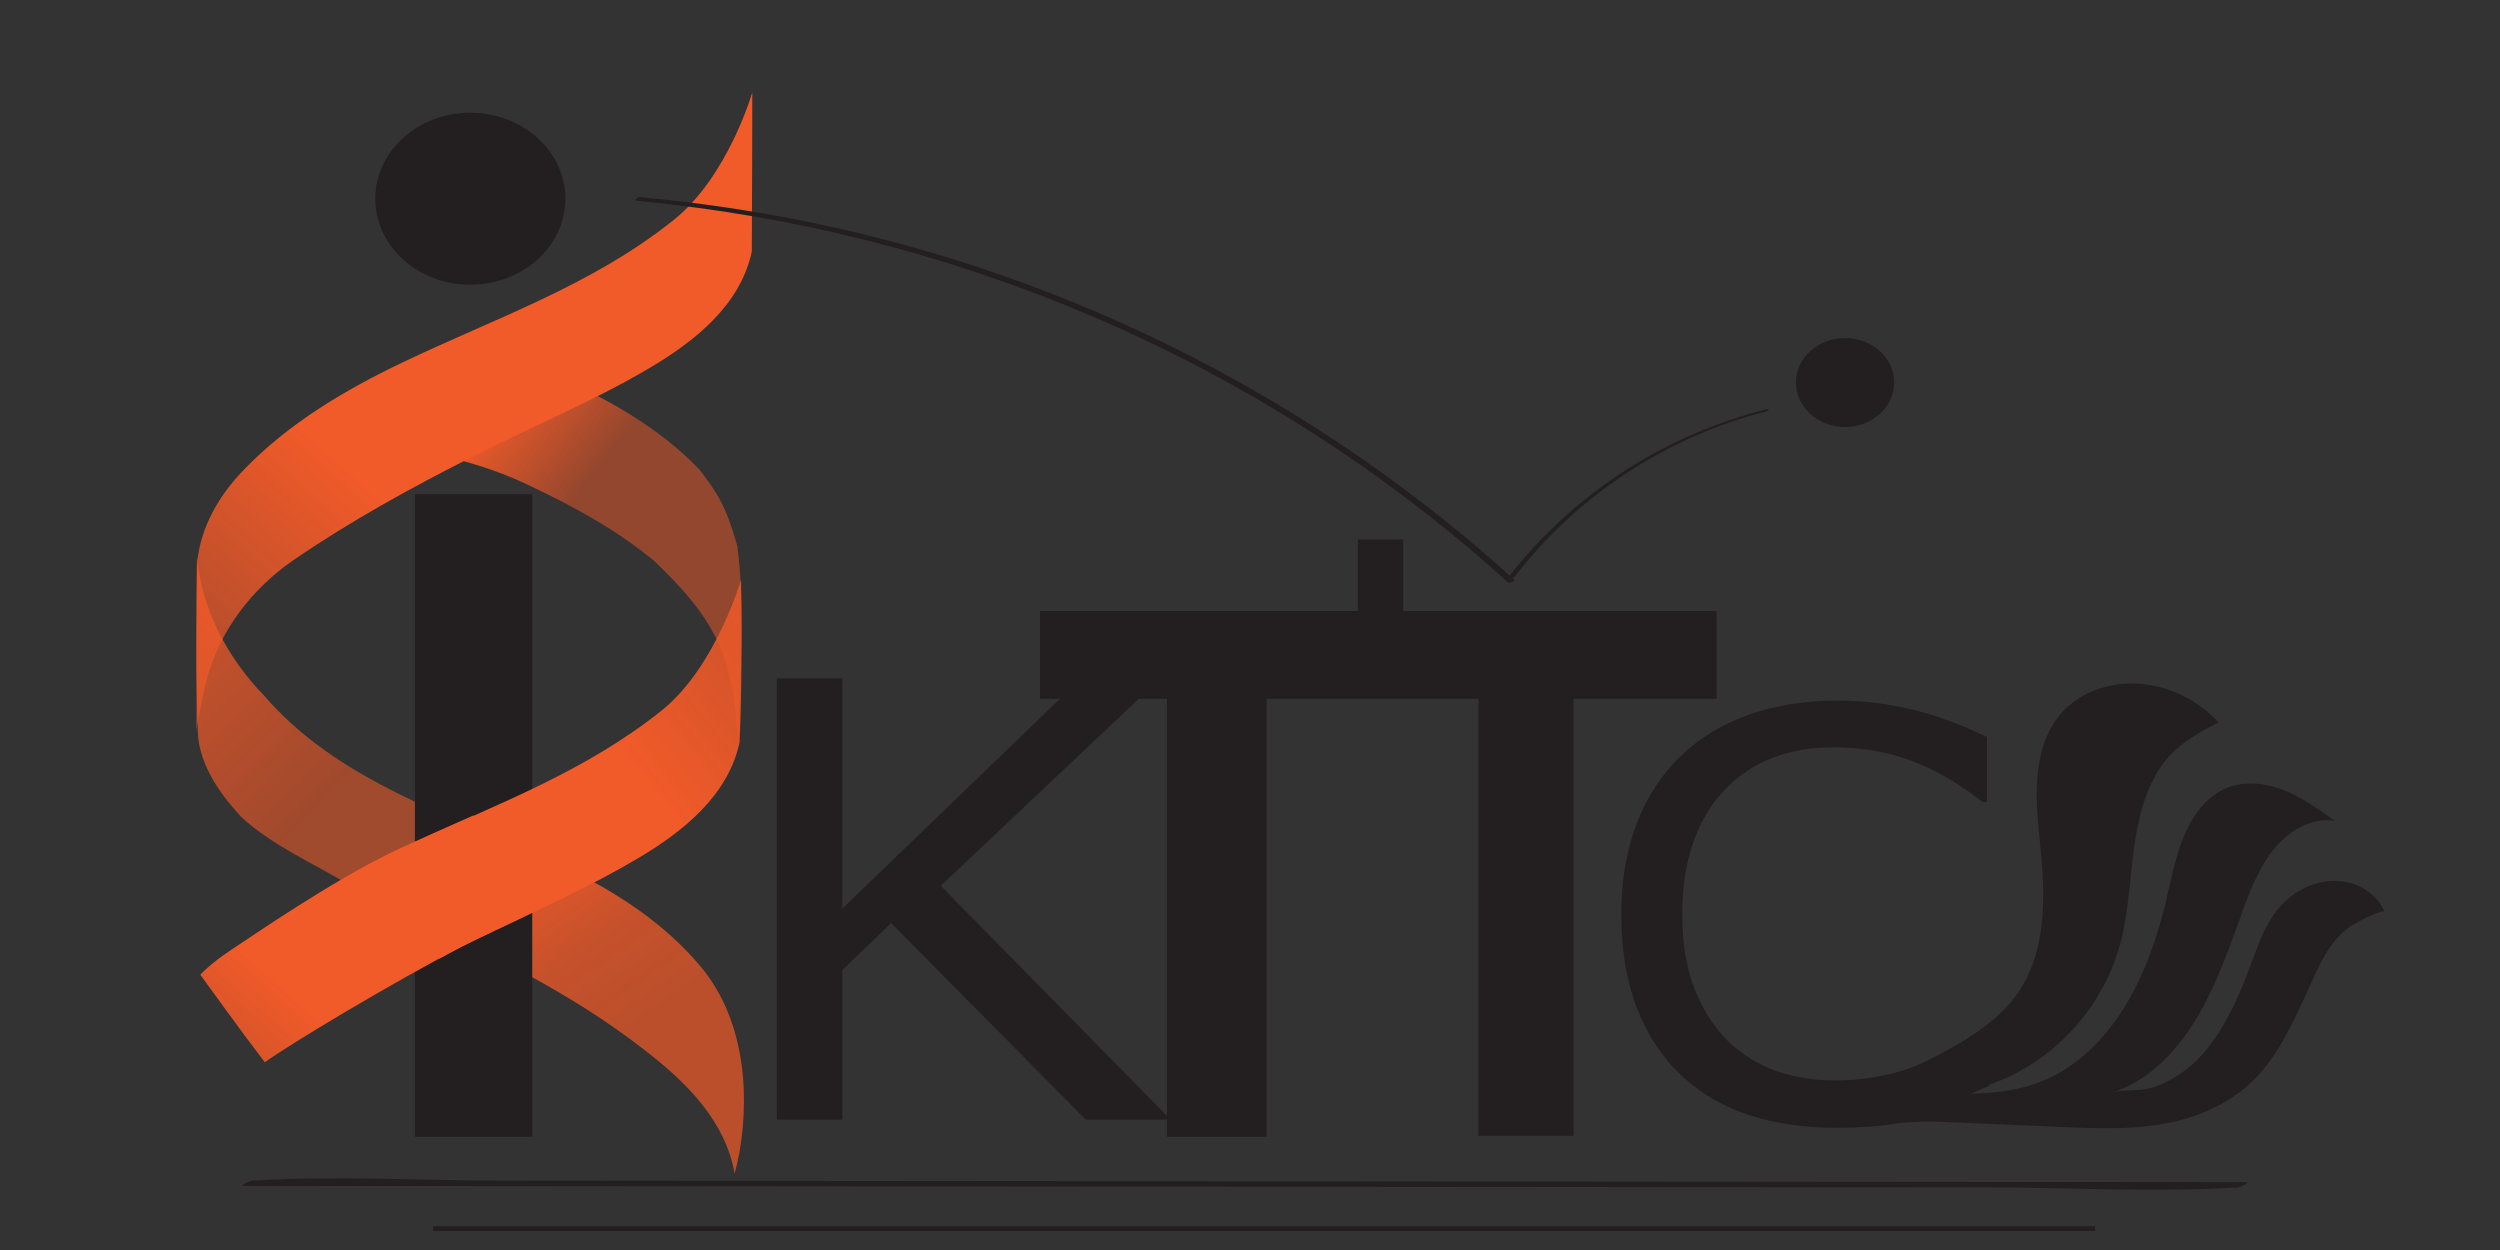 <?xml version="1.0" encoding="UTF-8" standalone="no"?>
<svg
   xmlns:dc="http://purl.org/dc/elements/1.1/"
   xmlns:cc="http://creativecommons.org/ns#"
   xmlns:rdf="http://www.w3.org/1999/02/22-rdf-syntax-ns#"
   xmlns:svg="http://www.w3.org/2000/svg"
   xmlns="http://www.w3.org/2000/svg"
   xmlns:xlink="http://www.w3.org/1999/xlink"
   xmlns:sodipodi="http://sodipodi.sourceforge.net/DTD/sodipodi-0.dtd"
   xmlns:inkscape="http://www.inkscape.org/namespaces/inkscape"
   version="1.1"
   id="svg2"
   xml:space="preserve"
   width="700"
   height="350"
   viewBox="0 0 700 350"
   sodipodi:docname="logo.svg"
   inkscape:version="1.0beta1 (32d4812, 2019-09-19)">
  <rect x="0" y="0" width="700" height="350" fill="#333333" stroke="none"/>







  <defs
   id="defs6"><linearGradient
   inkscape:collect="always"
   id="linearGradient1147">
  <stop
     style="stop-color:#f15a29;stop-opacity:0.574"
     offset="0"
     id="stop1143" />
  <stop
     style="stop-color:#f15a29;stop-opacity:0.843"
     offset="1"
     id="stop1145" />
</linearGradient>
<linearGradient
   inkscape:collect="always"
   id="linearGradient1141">
  <stop
     style="stop-color:#f15a29;stop-opacity:1"
     offset="0"
     id="stop1137" />
  <stop
     style="stop-color:#f15a29;stop-opacity:0.529"
     offset="1"
     id="stop1139" />
</linearGradient>

    <clipPath
   clipPathUnits="userSpaceOnUse"
   id="clipPath22">
      <path
   inkscape:connector-curvature="0"
   d="M 0,792 H 612 V 0 H 0 Z"
   id="path20" />







    </clipPath>







    <clipPath
   clipPathUnits="userSpaceOnUse"
   id="clipPath30">
      <path
   inkscape:connector-curvature="0"
   d="M 124.75,628.75 H 161.5 V 603.5 h -36.75 z"
   id="path28" />







    </clipPath>







    <clipPath
   clipPathUnits="userSpaceOnUse"
   id="clipPath58">
      <path
   inkscape:connector-curvature="0"
   d="M 0,792 H 612 V 0 H 0 Z"
   id="path56" />







    </clipPath>







    <clipPath
   clipPathUnits="userSpaceOnUse"
   id="clipPath90">
      <path
   inkscape:connector-curvature="0"
   d="M 0,792 H 612 V 0 H 0 Z"
   id="path88" />







    </clipPath>







  
          





        
          





        <linearGradient
   inkscape:collect="always"
   id="linearGradient961">
  <stop
     style="stop-color:#f15a29;stop-opacity:1"
     offset="0"
     id="stop957" />
  <stop
     style="stop-color:#f15a29;stop-opacity:0.542"
     offset="1"
     id="stop959" />
</linearGradient>
<linearGradient
   id="linearGradient2477"
   inkscape:collect="always">
  <stop
     id="stop2473"
     offset="0"
     style="stop-color:#f15a29;stop-opacity:1" />
  <stop
     id="stop2475"
     offset="1"
     style="stop-color:#f15a29;stop-opacity:0.577" />
</linearGradient>
<linearGradient
   id="linearGradient2469"
   inkscape:collect="always">
  <stop
     id="stop2465"
     offset="0"
     style="stop-color:#0000ff;stop-opacity:1;" />
  <stop
     id="stop2467"
     offset="1"
     style="stop-color:#000000;stop-opacity:0.5" />
</linearGradient>
<linearGradient
   inkscape:collect="always"
   id="linearGradient2447">
  <stop
     style="stop-color:#f15a29;stop-opacity:0.718"
     offset="0"
     id="stop2443" />
  <stop
     id="stop2449"
     offset="0.393"
     style="stop-color:#f15a29;stop-opacity:0.766" />
  <stop
     style="stop-color:#f15a29;stop-opacity:1"
     offset="1"
     id="stop2445" />
</linearGradient>
<linearGradient
   id="linearGradient1515"
   inkscape:collect="always">
  <stop
     id="stop1511"
     offset="0"
     style="stop-color:#f15a29;stop-opacity:0.506" />
  <stop
     id="stop1513"
     offset="1"
     style="stop-color:#f15a29;stop-opacity:1" />
</linearGradient>
<linearGradient
   gradientTransform="matrix(3.646,0,0,-3.646,-288.648,968.817)"
   spreadMethod="pad"
   gradientUnits="userSpaceOnUse"
   y2="127.745"
   x2="82.739"
   y1="139.237"
   x1="94.632"
   id="linearGradient1471"
   xlink:href="#linearGradient1147"
   inkscape:collect="always" />
<linearGradient
   gradientTransform="matrix(3.646,0,0,-3.646,-288.648,968.817)"
   gradientUnits="userSpaceOnUse"
   y2="114.381"
   x2="105.858"
   y1="118.791"
   x1="111.47"
   id="linearGradient1485"
   xlink:href="#linearGradient1515"
   inkscape:collect="always" />
<linearGradient
   spreadMethod="pad"
   y2="140.853"
   x2="105.418"
   y1="151.436"
   x1="112.788"
   gradientTransform="matrix(3.646,0,0,-3.646,-288.648,968.817)"
   gradientUnits="userSpaceOnUse"
   id="linearGradient1618"
   xlink:href="#linearGradient2447"
   inkscape:collect="always" />
<linearGradient
   gradientUnits="userSpaceOnUse"
   y2="121.645"
   x2="134.711"
   y1="137.665"
   x1="114.416"
   id="linearGradient2471"
   xlink:href="#linearGradient2469"
   inkscape:collect="always" />
<linearGradient
   gradientTransform="matrix(1.286,0,0,1.286,-78.605,0.925)"
   gradientUnits="userSpaceOnUse"
   y2="131.887"
   x2="84.476"
   y1="118.791"
   x1="96.369"
   id="linearGradient2479"
   xlink:href="#linearGradient2477"
   inkscape:collect="always" />
<linearGradient
   y2="121.645"
   x2="134.711"
   y1="137.665"
   x1="114.416"
   gradientTransform="matrix(3.646,0,0,-3.646,-288.648,968.817)"
   gradientUnits="userSpaceOnUse"
   id="linearGradient931"
   xlink:href="#linearGradient1141"
   inkscape:collect="always" />
<linearGradient
   y2="160.135"
   x2="84.565"
   y1="149.769"
   x1="93.838"
   gradientTransform="matrix(3.646,0,0,-3.646,-288.648,968.817)"
   gradientUnits="userSpaceOnUse"
   id="linearGradient955"
   xlink:href="#linearGradient961"
   inkscape:collect="always" />

      






    
        






        






        





        






        






        






        






      <linearGradient
   y2="131.887"
   x2="84.476"
   y1="118.791"
   x1="96.369"
   gradientTransform="matrix(3.646,0,0,-3.646,-288.648,968.817)"
   gradientUnits="userSpaceOnUse"
   id="linearGradient1172"
   xlink:href="#linearGradient2477"
   inkscape:collect="always" />
</defs>







  <sodipodi:namedview
   fit-margin-bottom="0"
   fit-margin-right="0"
   fit-margin-left="0"
   fit-margin-top="0"
   pagecolor="#ffffff"
   bordercolor="#666666"
   borderopacity="1"
   objecttolerance="10"
   gridtolerance="10"
   guidetolerance="10"
   inkscape:pageopacity="0"
   inkscape:pageshadow="2"
   inkscape:window-width="1440"
   inkscape:window-height="847"
   id="namedview4"
   inkscape:document-rotation="0"
   showgrid="false"
   inkscape:zoom="5.6285779"
   inkscape:cx="113.96679"
   inkscape:cy="260.52935"
   inkscape:window-x="0"
   inkscape:window-y="25"
   inkscape:window-maximized="0"
   inkscape:current-layer="g977"
   units="px" />







  <g
   id="g10"
   inkscape:groupmode="layer"
   inkscape:label="LOGO shru"
   transform="matrix(1.333,0,0,-1.333,-38.048,838.333)">
    

    

    

    

    

    

    

    

    <g
   id="g932"
   transform="translate(30.047,-4.083)">
  <g
   id="g977"
   transform="translate(7.453)">
    <path
   id="path146"
   style="opacity:1;fill:url(#linearGradient1618);fill-opacity:1;stroke:none;stroke-width:0.965px;stroke-linecap:butt;stroke-linejoin:miter;stroke-opacity:1;stop-opacity:1"
   d="M 99.266,455.408 76.313,441.153 c 17.178,-8.44 34.366,-16.446 50.008,-28.643 9.3,-7.109 17.114,-15.205 19.039,-26.022 0.39,1.482 0.724,2.977 1.018,4.481 2.314,13.598 0.676,29.02 -8.788,39.729 -9.997,11.588 -23.952,18.861 -37.933,24.545 -0.128,0.056 -0.261,0.111 -0.39,0.166 z"
   inkscape:connector-curvature="0" />
<path
   id="path1615"
   style="opacity:1;fill:url(#linearGradient1471);fill-opacity:1;stroke:none;stroke-width:0.965px;stroke-linecap:butt;stroke-linejoin:miter;stroke-opacity:1;stop-opacity:1"
   d="m 32.41,515.985 c -0.149,-11.697 -0.34,-23.404 0.166,-35.095 -0.326,-7.634 4.21,-14.148 9.143,-19.518 6.64,-6.091 15.115,-9.674 22.763,-14.315 3.941,-2.056 7.874,-3.959 11.832,-5.904 l 22.953,14.255 c -18.759,8.052 -38.979,15.518 -52.672,31.385 -7.698,7.91 -13.149,18.1 -14.183,29.192 z"
   inkscape:connector-curvature="0" />
<path
   inkscape:connector-curvature="0"
   d="m 102.841,394.22 h -24.64 v 134.974 h 24.64 z"
   style="opacity:1;fill:#231f20;fill-opacity:1;fill-rule:nonzero;stroke:none;stop-opacity:1"
   id="path104" />
<path
   sodipodi:nodetypes="cccccccccccc"
   inkscape:connector-curvature="0"
   d="m 146.136,477.861 c 0.432,13.462 1.484,27.057 -0.214,40.442 -2.327,8.298 -4.278,11.314 -7.977,16.068 -6.599,6.897 -14.748,12.127 -23.237,16.402 -4.642,2.508 -9.459,4.674 -14.259,6.859 -5.754,-2.292 -11.507,-4.583 -17.261,-6.875 -2.194,-3.998 -4.388,-7.996 -6.582,-11.995 8.801,-1.531 17.498,-3.841 25.573,-7.727 9.274,-4.382 18.416,-9.34 26.328,-15.919 7.14,-6.929 13.778,-13.969 15.94,-25.08 1.13,-4.05 1.106,-8.011 1.689,-12.176 z"
   style="opacity:1;fill:url(#linearGradient1485);fill-opacity:1;stroke:none;stroke-width:0.965px;stroke-linecap:butt;stroke-linejoin:miter;stroke-opacity:1;stop-opacity:1"
   id="path247" />
<path
   id="path137-2"
   style="display:inline;opacity:1;fill:url(#linearGradient1172);fill-opacity:1;stroke:none;stroke-width:0.965px;stroke-linecap:butt;stroke-linejoin:miter;stroke-opacity:1;stop-opacity:1"
   d="m 32.291,479.629 0.207,35.581 c 0.815,7.313 4.612,13.745 9.652,18.99 9.443,9.827 21.239,16.827 33.469,22.673 19.47,9.305 39.735,16.141 56.959,29.932 11.383,9.115 16.489,26.77 16.489,26.77 0,0 -0.029,-22.276 -0.102,-33.409 -2.401,-11.361 -12.132,-18.945 -21.459,-24.459 -11.938,-7.057 -22.452,-11.197 -36.874,-18.473 -12.958,-6.537 -26.094,-13.742 -38.037,-21.968 -8.537,-5.88 -15.35,-14.632 -18.092,-24.896 -0.947,-3.546 -2.211,-10.742 -2.211,-10.742 z"
   inkscape:connector-curvature="0"
   sodipodi:nodetypes="ccsssccsssscc" />
<path
   inkscape:connector-curvature="0"
   id="path926"
   style="opacity:1;fill:#f15a29;fill-opacity:1;stroke:none;stroke-width:0.965px;stroke-linecap:butt;stroke-linejoin:miter;stroke-opacity:1;stop-opacity:1"
   d="M 102.032,440.884 90.495,461.706 c -5.832,-2.579 -11.654,-5.136 -17.447,-7.905 -0.539,-0.258 -1.06,-0.554 -1.598,-0.816 L 83.28,431.611 c 1.6,0.826 3.184,1.746 4.781,2.551 5.202,2.624 9.537,4.629 13.972,6.721 z" />
<path
   id="path946"
   style="opacity:1;fill:url(#linearGradient931);fill-opacity:1;stroke:none;stroke-width:0.965px;stroke-linecap:butt;stroke-linejoin:miter;stroke-opacity:1;stop-opacity:1"
   d="m 146.699,511.219 c 0,0 -5.309,-18.371 -16.692,-27.486 -15.817,-12.665 -34.194,-19.529 -52.169,-27.762 l 17.027,-18.536 c 10.893,5.244 20.229,9.382 30.07,15.199 9.327,5.513 19.057,13.1 21.459,24.46 0.658,12.742 0.306,34.124 0.306,34.124 z"
   inkscape:connector-curvature="0"
   sodipodi:nodetypes="csccscc" />
<path
   sodipodi:nodetypes="ccczccccc"
   inkscape:connector-curvature="0"
   id="path137"
   style="opacity:1;fill:url(#linearGradient955);fill-opacity:1;stroke:none;stroke-width:0.965px;stroke-linecap:butt;stroke-linejoin:miter;stroke-opacity:1;stop-opacity:1"
   d="m 94.864,437.436 -17.027,18.536 c -1.599,-0.732 -3.2,-1.411 -4.79,-2.171 -12.23,-5.845 -29.031,-17.412 -33.467,-20.346 -4.437,-2.934 -6.465,-5.207 -6.465,-5.207 0,0 9.784,-13.565 13.562,-18.381 5.455,3.93 26.668,16.651 41.383,24.296 2.533,1.278 4.483,2.156 6.804,3.273 z" />
<g
   aria-label="K"
   transform="matrix(1,0,0,-0.897,139.997,397.807)"
   id="text14"
   style="font-variant:normal;font-weight:normal;font-stretch:normal;font-size:142.138px;font-family:'Myriad Pro';-inkscape-font-specification:MyriadPro-Regular;writing-mode:lr-tb;fill:#231f20;fill-opacity:1;fill-rule:nonzero;stroke:none">
  <path
   d="M 96.956,0 H 79.12 L 38.241,-46.014 27.97,-35.049 V 0 H 14.228 v -103.342 h 13.742 v 53.926 l 50.179,-53.926 h 16.657 l -46.153,48.582 z"
   style=""
   id="path891" />



</g>





    <g
   id="g16">
      <g
   id="g18"
   clip-path="url(#clipPath22)">
        <g
   id="g24">
          <g
   id="g26" />







          <g
   id="g38">
            <g
   clip-path="url(#clipPath30)"
   opacity="0.52"
   id="g36">
              <g
   transform="translate(124.75,628.75)"
   id="g34">
                <path
   inkscape:connector-curvature="0"
   d="M 0,0 36.75,-25.25"
   style="fill:#231f20;fill-opacity:1;fill-rule:nonzero;stroke:none"
   id="path32" />







              </g>







            </g>







          </g>







        </g>







      </g>







    </g>





    <path
   inkscape:connector-curvature="0"
   d="M 351.617,486.193 H 209.5 v 18.456 h 142.117 z"
   style="fill:#231f20;fill-opacity:1;fill-rule:nonzero;stroke:none"
   id="path40" />





    <path
   inkscape:connector-curvature="0"
   d="m 257.097,394.22 h -20.916 v 94.451 h 20.916 z"
   style="fill:#231f20;fill-opacity:1;fill-rule:nonzero;stroke:none;stroke-width:1.012"
   id="path42" />





    <path
   inkscape:connector-curvature="0"
   d="m 321.573,394.398 h -19.968 v 94.477 h 19.968 z"
   style="fill:#231f20;fill-opacity:1;fill-rule:nonzero;stroke:none;stroke-width:1.015"
   id="path44" />





    <path
   inkscape:connector-curvature="0"
   d="m 285.782,500.859 h -9.501 v 18.808 h 9.501 z"
   style="fill:#231f20;fill-opacity:1;fill-rule:nonzero;stroke:none;stroke-width:1.048"
   id="path46" />





    <g
   aria-label="C"
   transform="scale(1.034,-0.967)"
   id="text50"
   style="font-variant:normal;font-weight:normal;font-stretch:normal;font-size:123.184px;font-family:'Myriad Pro';-inkscape-font-specification:MyriadPro-Regular;writing-mode:lr-tb;fill:#231f20;fill-opacity:1;fill-rule:nonzero;stroke:none;stroke-width:0.967">
  <path
   sodipodi:nodetypes="ccccscccssccscccccscccscccssccc"
   inkscape:connector-curvature="0"
   d="m 395.344,-418.693 c -2.205,0.962 -6.024,2.834 -7.828,3.676 -1.764,0.842 6.791,4.05 3.541,3.809 -6.617,0.18 -12.185,0.241 -15.073,0.762 -2.847,0.561 -7.99,0.842 -11.438,0.842 -6.496,0 -12.411,-0.902 -17.744,-2.707 -5.293,-1.845 -9.904,-4.712 -13.834,-8.601 -3.849,-3.809 -6.857,-8.641 -9.022,-14.496 -2.165,-5.895 -3.248,-12.731 -3.248,-20.511 0,-7.378 1.043,-13.974 3.128,-19.789 2.085,-5.814 5.093,-10.726 9.022,-14.736 3.809,-3.89 8.401,-6.857 13.774,-8.902 5.413,-2.045 11.408,-3.068 17.984,-3.068 4.812,0 9.604,0.581 14.375,1.744 4.812,1.163 10.145,3.208 15.999,6.135 v 14.135 h -0.902 c -4.932,-4.13 -9.824,-7.138 -14.676,-9.022 -4.852,-1.885 -10.045,-2.827 -15.578,-2.827 -4.531,0 -8.621,0.742 -12.27,2.225 -3.609,1.444 -6.837,3.709 -9.684,6.797 -2.767,3.007 -4.932,6.817 -6.496,11.428 -1.524,4.571 -2.286,9.864 -2.286,15.879 0,6.296 0.842,11.709 2.526,16.24 1.724,4.531 3.93,8.22 6.616,11.067 2.807,2.967 6.075,5.173 9.804,6.616 3.769,1.403 7.739,2.105 11.909,2.105 5.734,0 11.107,-0.982 16.12,-2.947 5.012,-1.965 10.792,-4.912 15.163,-8.842 l 5.557,1.55 z"
   style="stroke-width:0.967"
   id="path894" />



</g>





    <g
   id="g52">
      <g
   id="g54"
   clip-path="url(#clipPath58)">
        <g
   id="g60"
   transform="translate(388.93,552.643)">
          <path
   inkscape:connector-curvature="0"
   d="m 0,0 c 0,-5.16 -4.621,-9.344 -10.322,-9.344 -5.701,0 -10.322,4.184 -10.322,9.344 0,5.16 4.621,9.344 10.322,9.344 C -4.621,9.344 0,5.16 0,0"
   style="fill:#231f20;fill-opacity:1;fill-rule:nonzero;stroke:none"
   id="path62" />







        </g>







        <g
   id="g64"
   transform="translate(89.85,453.183)">
          <path
   inkscape:connector-curvature="0"
   d="M 0,0 Z"
   style="fill:#231f20;fill-opacity:1;fill-rule:nonzero;stroke:none"
   id="path66" />







        </g>







        <g
   id="g68"
   transform="translate(90.521,453.183)">
          <path
   inkscape:connector-curvature="0"
   d="M 0,0 H -0.671 Z"
   style="fill:#231f20;fill-opacity:1;fill-rule:nonzero;stroke:none"
   id="path70" />







        </g>







        <g
   id="g72"
   transform="translate(42.38,383.888)">
          <path
   inkscape:connector-curvature="0"
   d="m 0,0 c 13.85,-0.012 27.7,-0.024 41.551,-0.036 33.268,-0.03 66.537,-0.059 99.806,-0.088 40.427,-0.036 80.855,-0.071 121.282,-0.107 34.679,-0.03 69.358,-0.06 104.037,-0.091 16.898,-0.015 34.151,-1.045 51.028,-0.045 0.233,0.014 0.471,0 0.705,0 0.603,-0.001 3.272,1.156 1.886,1.157 -13.85,0.012 -27.701,0.024 -41.551,0.036 C 345.475,0.855 312.207,0.885 278.938,0.914 238.511,0.949 198.083,0.985 157.656,1.02 122.977,1.051 88.298,1.081 53.619,1.112 36.721,1.126 19.468,2.157 2.591,1.156 2.358,1.143 2.12,1.157 1.886,1.157 1.283,1.158 -1.386,0.001 0,0"
   style="fill:#231f20;fill-opacity:1;fill-rule:nonzero;stroke:none"
   id="path74" />







        </g>







        <g
   id="g76"
   transform="translate(82.017,374.917)">
          <path
   inkscape:connector-curvature="0"
   d="M 0,0 H 349.115"
   style="fill:#ffffff;fill-opacity:1;fill-rule:nonzero;stroke:#231f20;stroke-width:1;stroke-linecap:butt;stroke-linejoin:miter;stroke-miterlimit:10;stroke-dasharray:none;stroke-opacity:1"
   id="path78" />







        </g>







      </g>







    </g>





    <g
   id="g92"
   transform="translate(364.316,398.821)"
   style="opacity:1;stop-opacity:1">
          <path
   inkscape:connector-curvature="0"
   d="m 0,0 c 13.122,3.94 26.372,7.935 38.373,15.066 5.122,3.043 10.122,6.796 13.296,12.23 4.55,7.789 4.669,17.771 3.835,27.032 -0.446,4.953 -1.121,9.91 -0.926,14.884 0.194,4.974 1.341,10.064 4.146,13.925 3.026,4.164 7.724,6.5 12.474,7.214 7.749,1.165 15.913,-1.835 21.541,-7.914 C 89.074,80.523 85.335,78.552 82.435,75.396 78.033,70.605 76.088,63.651 75.102,56.865 74.117,50.079 73.917,43.123 72.234,36.511 67.608,18.326 51.356,5.205 34.493,4.364 41.815,4.341 49.328,4.355 56.176,7.258 c 6.816,2.89 12.537,8.528 16.711,15.22 4.174,6.693 6.884,14.413 8.784,22.294 1.064,4.41 1.894,8.921 3.535,13.103 1.64,4.182 4.216,8.096 7.868,10.127 3.879,2.157 8.541,1.933 12.664,0.448 4.123,-1.484 7.824,-4.123 11.474,-6.734 -4.898,0.917 -9.857,-2.057 -13.121,-6.25 C 100.826,51.273 98.932,45.995 97.078,40.834 94.366,33.28 91.581,25.665 87.361,19.037 83.141,12.408 77.296,6.761 70.275,4.659 c 2.823,0.845 6.021,0.127 8.993,1.184 3.041,1.082 5.901,2.826 8.358,5.109 5.419,5.034 8.894,12.638 11.572,19.777 1.6,4.263 3.051,8.724 5.78,12.195 2.828,3.596 6.955,5.87 11.224,6.185 4.53,0.334 9.494,-1.903 11.425,-6.506 -0.324,0.774 -6.437,-2.511 -7.033,-2.907 -5.027,-3.346 -7.261,-9.631 -9.857,-15.21 C 107.983,18.569 105.144,12.543 100.743,7.927 95.476,2.402 88.417,-0.596 81.292,-1.88 74.168,-3.164 66.9,-2.859 59.69,-2.551 39.793,-1.701 19.897,-0.85 0,0"
   style="fill:#231f20;fill-opacity:1;fill-rule:nonzero;stroke:none"
   id="path94" />







        </g>
<g
   id="g106"
   transform="translate(109.799,591.25)"
   style="opacity:1;stop-opacity:1">
          <path
   inkscape:connector-curvature="0"
   d="m 0,0 c 0,-9.977 -8.938,-18.065 -19.963,-18.065 -11.025,0 -19.962,8.088 -19.962,18.065 0,9.977 8.937,18.065 19.962,18.065 C -8.938,18.065 0,9.977 0,0"
   style="fill:#231f20;fill-opacity:1;fill-rule:nonzero;stroke:none"
   id="path108" />







        </g>
<g
   id="g110"
   transform="translate(309.072,511.281)"
   style="opacity:1;stop-opacity:1">
          <path
   inkscape:connector-curvature="0"
   d="m 0,0 c -41.834,37.888 -93.334,63.957 -148.657,75.18 -11.534,2.34 -23.187,4.022 -34.903,5.126 -0.546,0.051 -1.54,-0.714 -0.568,-0.805 C -116.287,73.107 -51.911,45.233 -1.347,-0.562 -0.977,-0.897 0.381,-0.345 0,0"
   style="fill:#231f20;fill-opacity:1;fill-rule:nonzero;stroke:none"
   id="path112" />







        </g>
<g
   id="g114"
   transform="translate(309.113,511.753)"
   style="opacity:1;stop-opacity:1">
          <path
   inkscape:connector-curvature="0"
   d="m 0,0 c 13.266,17.14 31.865,29.423 52.883,34.784 0.843,0.215 0.734,0.669 -0.121,0.451 C 31.241,29.745 12.173,17.32 -1.429,-0.255 -1.521,-0.374 -0.266,-0.343 0,0"
   style="fill:#231f20;fill-opacity:1;fill-rule:nonzero;stroke:none"
   id="path116" />







        </g>





  </g>





</g>







  </g>







</svg>
